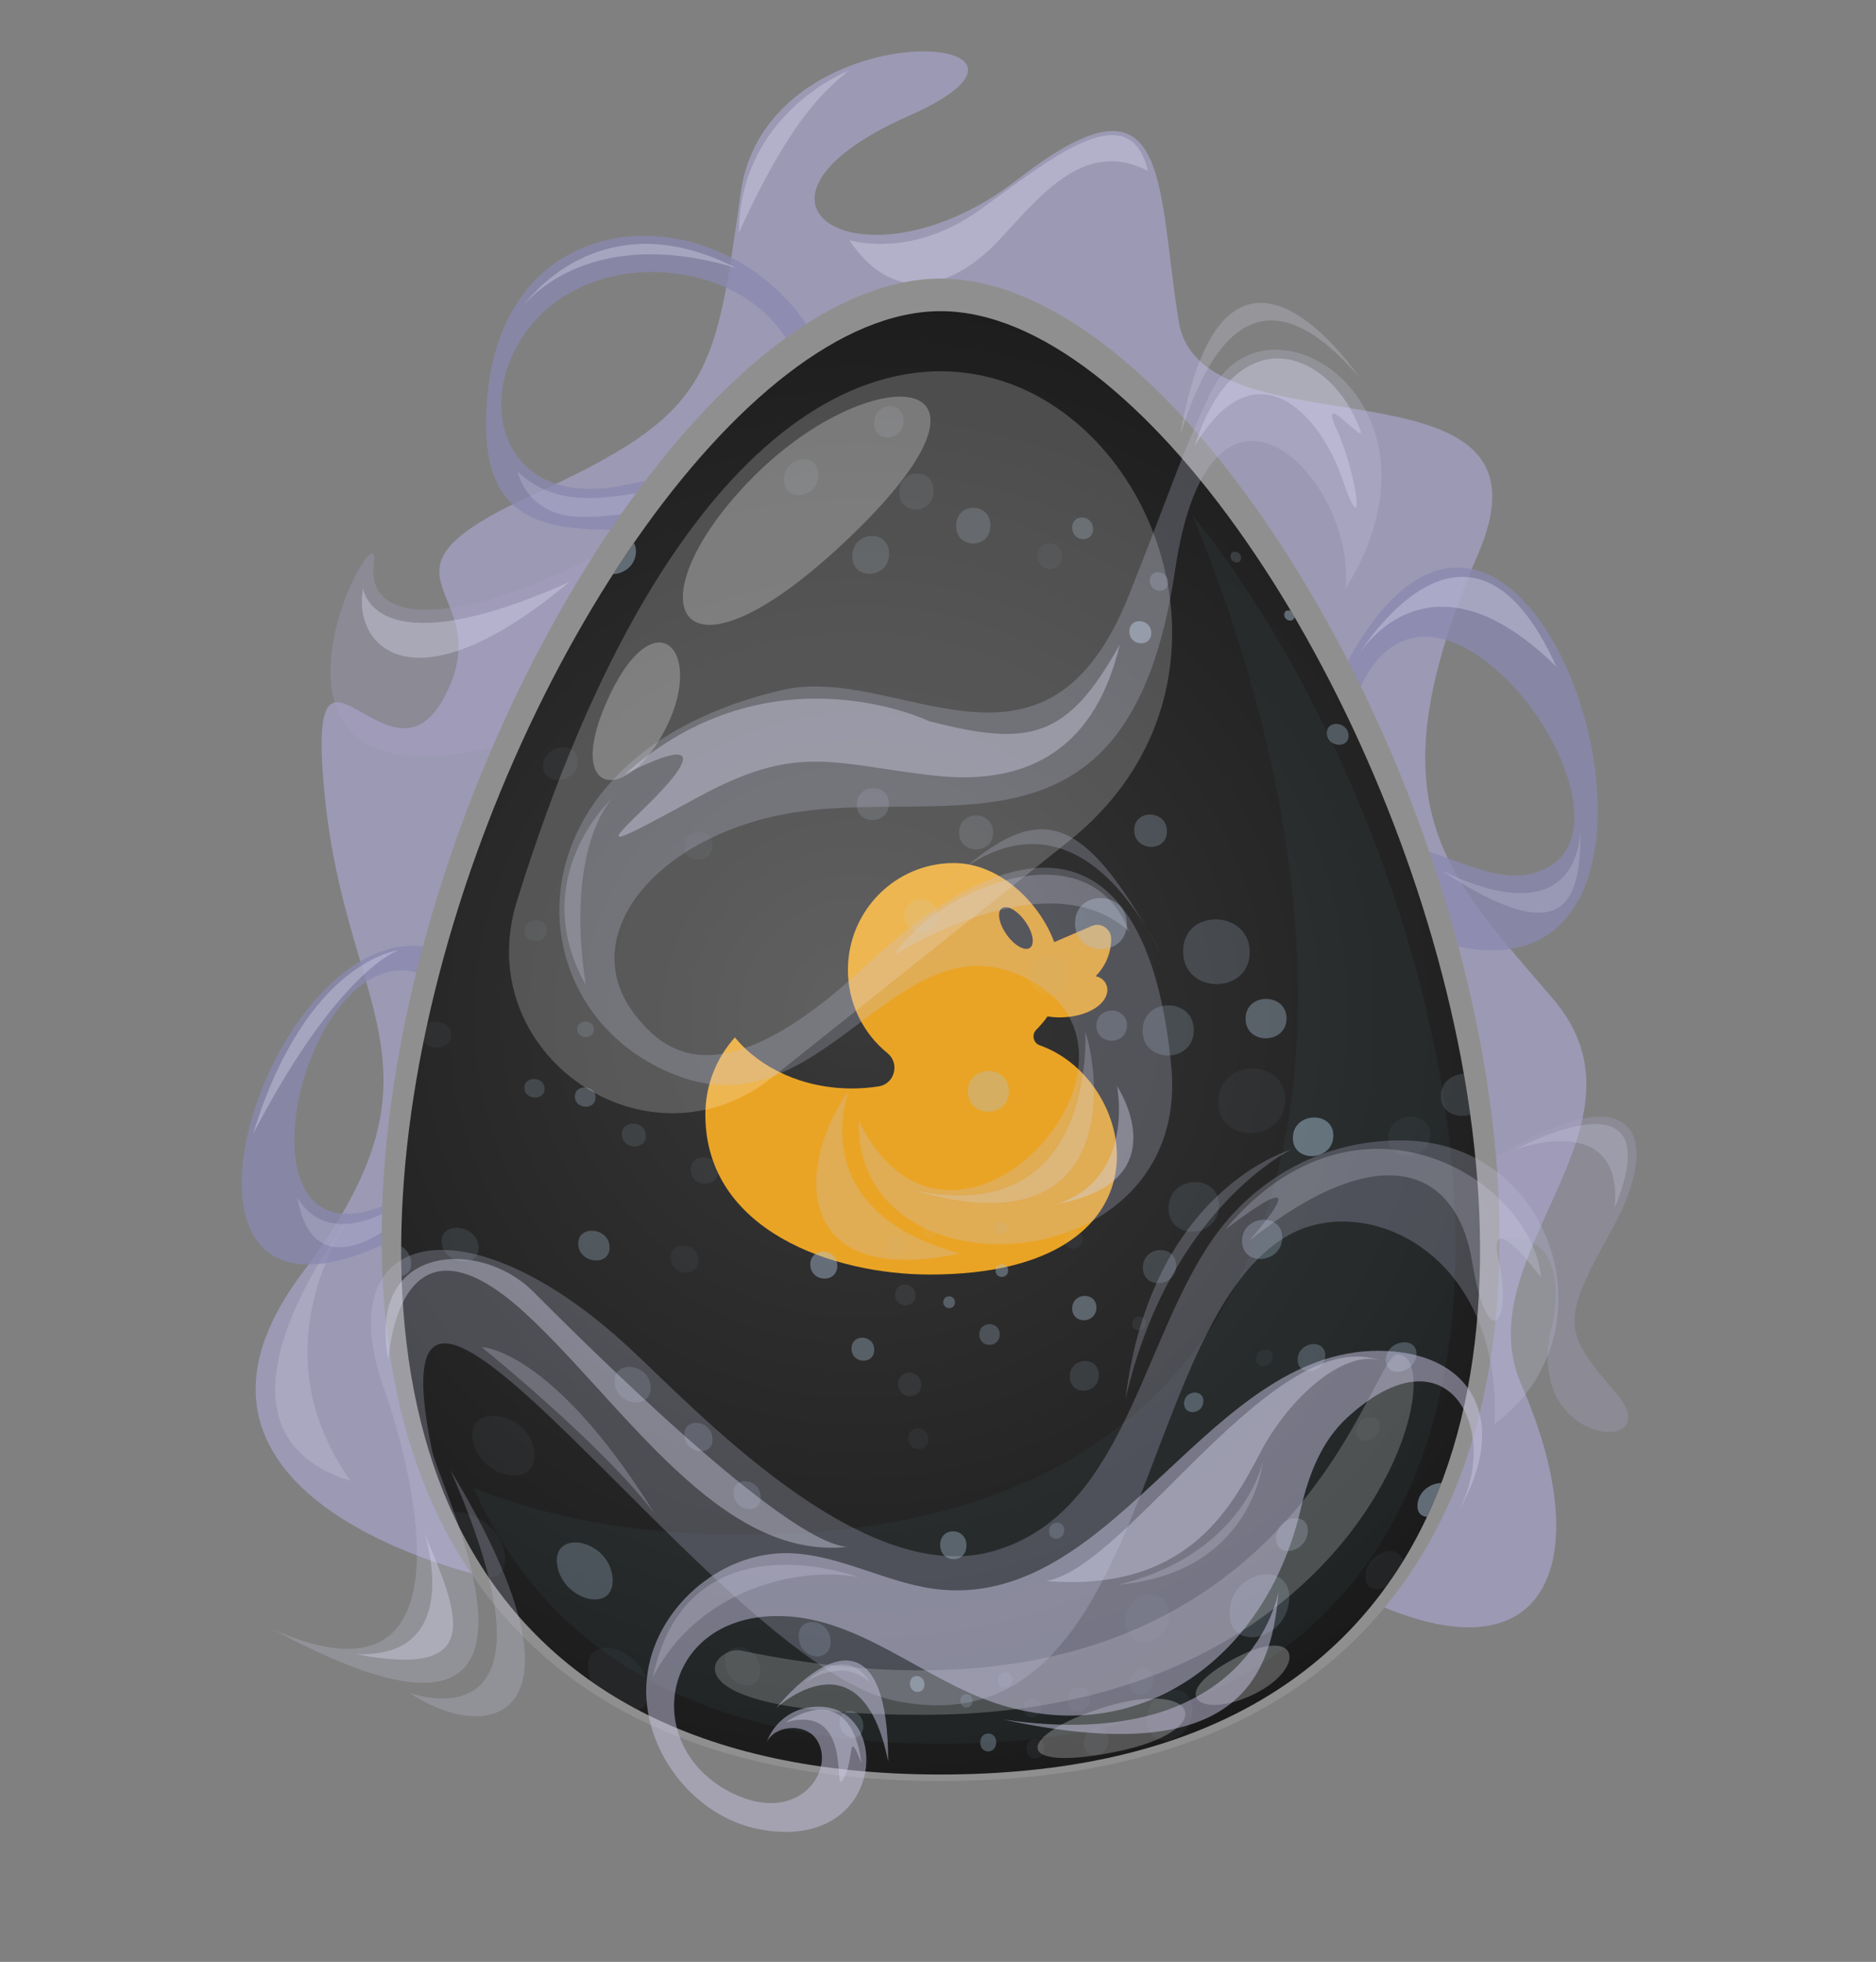 <?xml version="1.0" encoding="utf-8"?>
<!-- Generator: Adobe Illustrator 17.0.0, SVG Export Plug-In . SVG Version: 6.00 Build 0)  -->
<!DOCTYPE svg PUBLIC "-//W3C//DTD SVG 1.0//EN" "http://www.w3.org/TR/2001/REC-SVG-20010904/DTD/svg10.dtd">
<svg version="1.0" id="Layer_1" xmlns="http://www.w3.org/2000/svg" xmlns:xlink="http://www.w3.org/1999/xlink" x="0px" y="0px"
	 width="424.479px" height="443.978px" viewBox="0 0 424.479 443.978" enable-background="new 0 0 424.479 443.978"
	 xml:space="preserve">
<rect x="0" y="0" width="424.479" height="443.978" fill="#808080" stroke="none"/>
<g id="Layer_2">
</g>
<g>
	<path opacity="0.75" fill="#A5A1C5" d="M351.424,226.076c-24.564-28.799-41.505-43.623-16.941-100.798
		c20.198-47.012-62.681-21.176-67.763-52.517c-5.082-31.341-1.674-59.215-36.423-32.188c-34.305,26.682-69.919,5.609-24.564-14.4
		c43.199-19.058-32.188-24.988-38.117,17.364c-5.929,42.352-6.776,49.976-47.435,68.611c-40.658,18.635-6.776,20.753-19.482,45.317
		c-12.706,24.564-32.188-24.564-27.105,23.717c5.082,48.282,29.646,60.564-5.082,106.728c-39.157,52.05,42.106,69.105,42.106,69.105
		l167.114-14.894c67.764,51.67,87.246,18.635,66.493-28.799C331.426,284.068,375.988,254.875,351.424,226.076z"/>
	<path opacity="0.4" fill="#D5D4EB" d="M191.968,16.009c0,0-24.564,9.529-24.776,36.635
		C178.839,27.02,186.462,20.667,191.968,16.009z"/>
	<path opacity="0.4" fill="#D5D4EB" d="M192.18,54.337c0,0,13.764,4.447,29.435-6.776c15.67-11.223,33.882-26.682,38.117-8.894
		c-14.823-7.623-24.988,6.565-34.094,16.094C216.532,64.29,202.768,70.22,192.18,54.337z"/>
	<path opacity="0.25" fill="#D5D4EB" d="M82.805,270.334c-12.706,16.2-37.164,54.317-3.494,64.799
		C55.488,301.462,82.805,270.334,82.805,270.334z"/>
	<path opacity="0.3" fill="#A5A1C5" d="M333.212,265.04c38.54-24.988,43.199-7.623,31.341,13.553
		c-11.859,21.176-10.588,22.87,1.271,36.846c11.859,13.976-21.176,12.282-14.823-14.823c6.353-27.105-19.058-25.835-24.564-5.929
		L333.212,265.04z"/>
	<path opacity="0.3" fill="#A5A1C5" d="M138.816,123.583c-31.764,17.364-56.328,19.482-54.211,3.812
		c2.118-15.67-38.964,60.987,32.611,40.235S138.816,123.583,138.816,123.583z"/>
	<path opacity="0.75" fill="#8988B0" d="M105.993,218.24c-41.929-29.223-86.398,104.822-8.894,57.811
		c-1.906-7.623-1.906-7.623-1.906-7.623c-57.366,36.506-16.479-101.818,19.059-25.411L105.993,218.24z"/>
	<path opacity="0.25" fill="#D5D4EB" d="M92.97,270.81c0,0-17.47,13.817-25.729,0.159c3.494,18.9,17.947,10.006,25.888,2.7
		L92.97,270.81z"/>
	<path opacity="0.75" fill="#8988B0" d="M308.648,205.535c101.626,57.238,33.806-167.937-13.341-33.67
		c6.988,9.529,6.988,9.529,6.988,9.529c6.336-87.431,77.659,4.833,45.74,15.882c-16.517,5.718-33.67-20.329-52.093,6.353
		L308.648,205.535z"/>
	<path opacity="0.4" fill="#D5D4EB" d="M307.06,148.677c0,0,25.094-42.246,45.105,2.223
		C322.624,121.677,307.06,148.677,307.06,148.677z"/>
	<path opacity="0.25" fill="#D5D4EB" d="M357.565,187.112c0,0,1.271,25.729-31.447,9.847
		C354.071,215.382,357.883,204.582,357.565,187.112z"/>
	<path opacity="0.75" fill="#8988B0" d="M191.121,105.16c1.906-57.811-74.328-72.422-80.681-17.153
		c-6.353,55.27,50.823,14.612,64.799,45.105c14.611-12.706,14.611-12.706,14.611-12.706s-21.147-16.762-47.646-10.8
		c-38.117,8.576-37.303-39.161-3.812-47.011c20.329-4.765,47.646,6.988,43.199,35.576L191.121,105.16z"/>
	<path opacity="0.4" fill="#D5D4EB" d="M118.381,69.267c0,0,16.835-24.776,48.281-8.576
		C132.357,50.208,118.381,69.267,118.381,69.267z"/>
	<path opacity="0.25" fill="#D5D4EB" d="M117.11,106.748c16.835,15.564,38.752-6.035,58.446,8.894
		c-18.106-3.494-33.67,1.906-45.105,1.271C119.016,116.278,117.11,106.748,117.11,106.748z"/>
	<path fill="#908F8F" d="M212.833,63.043c-26.639,0-58.312,27.232-84.725,72.846c-26.146,45.152-41.756,99.03-41.756,144.124
		c0,36.265,9.524,65.345,28.308,86.432c21.636,24.29,54.666,36.605,98.174,36.605s76.538-12.316,98.174-36.605
		c18.784-21.087,28.307-50.167,28.307-86.432c0-45.094-15.609-98.972-41.756-144.124C271.145,90.275,239.472,63.043,212.833,63.043z
		"/>
	<radialGradient id="SVGID_1_" cx="194.034" cy="229.729" r="268.107" gradientUnits="userSpaceOnUse">
		<stop  offset="0" style="stop-color:#383938"/>
		<stop  offset="0.108" style="stop-color:#333333"/>
		<stop  offset="0.493" style="stop-color:#222222"/>
		<stop  offset="0.803" style="stop-color:#141414"/>
		<stop  offset="1" style="stop-color:#0E0E0E"/>
	</radialGradient>
	<path fill="url(#SVGID_1_)" d="M212.833,70.415c-88.941,0-223.224,331.161,0,331.161S301.773,70.415,212.833,70.415z"/>
	<path fill="#EAA425" d="M166.286,234.77c5.707,6.965,15.427,11.552,26.463,11.552c2.075,0,4.104-0.162,6.067-0.471
		c1.686-0.266,2.982-1.44,3.422-3.103c0.44-1.664-0.101-3.335-1.429-4.413c-5.459-4.431-8.953-11.226-8.953-18.845
		c0-13.352,10.728-24.177,23.962-24.177c10.572,0,19.537,9.222,22.72,17.89l8.494-3.645c1.013-0.436,2.085-0.333,3,0.286
		c0.914,0.62,1.415,1.581,1.401,2.693c-0.043,3.283-1.39,6.248-3.542,8.391c0.648,0.1,1.254,0.384,1.75,0.887
		c0.798,0.813,1.098,1.898,0.827,3.01c-0.745,3.059-5.246,5.412-10.688,5.412c-0.957,0-1.878-0.079-2.761-0.216
		c-0.773,1.124-1.653,2.091-2.573,3.053c-0.514,0.537-0.705,1.241-0.534,1.968c0.17,0.727,0.658,1.269,1.357,1.517
		c22.761,8.036,31.208,51.874-24.946,51.874c-21.633,0-50.724-9.865-50.724-36.2C159.597,245.51,162.129,239.382,166.286,234.77z
		 M227.784,211.523c1.762,2.471,4.124,3.798,5.275,2.962c1.151-0.835,0.657-3.517-1.106-5.988c-1.762-2.472-4.123-3.798-5.275-2.962
		C225.528,206.368,226.022,209.051,227.784,211.523z"/>
	<g opacity="0.5">
		<path opacity="0.172" fill="#ABC1D6" d="M207.137,293.099c-0.026-3.101-4.648-3.175-4.611-0.082
			C202.564,296.12,207.163,296.204,207.137,293.099z"/>
		<path opacity="0.1" fill="#ABC1D6" d="M284.206,307.429c-0.118,2.508,3.658,2.178,3.785-0.314
			C288.116,304.627,284.321,304.93,284.206,307.429z"/>
		<path opacity="0.1" fill="#ABC1D6" d="M211.91,278.828c-0.009-1.952-2.934-1.977-2.921-0.027
			C209.001,280.754,211.919,280.781,211.91,278.828z"/>
		<path opacity="0.582" fill="#ABC1D6" d="M299.844,306.914c0.244-4.032-6.003-3.46-6.221,0.609
			C293.398,311.611,299.592,310.956,299.844,306.914z"/>
		<path opacity="0.3" fill="#ABC1D6" d="M204.624,207.211c-0.014,4.899,7.41,4.874,7.417-0.03
			C212.049,202.267,204.641,202.312,204.624,207.211z"/>
		<path opacity="0.521" fill="#ABC1D6" d="M226.199,301.997c0.01-3.125-4.62-3.115-4.616,0.008
			C221.586,305.138,226.19,305.126,226.199,301.997z"/>
		<path opacity="0.761" fill="#ABC1D6" d="M228.117,287.53c0.007-1.915-2.85-1.902-2.852,0.011
			C225.263,289.459,228.111,289.446,228.117,287.53z"/>
		<path opacity="0.81" fill="#ABC1D6" d="M218.681,349.728c-0.012-4.199-6-4.272-5.95-0.082
			C212.782,353.863,218.694,353.944,218.681,349.728z"/>
		<path opacity="0.1" fill="#ABC1D6" d="M172,377.685c-0.417-5.692-8.439-6.838-7.931-1.214
			C164.591,382.153,172.427,383.424,172,377.685z"/>
		<path opacity="0.1" fill="#ABC1D6" d="M290.791,248.941c0.121-9.638-15.025-9.499-15.11,0.314
			C275.565,259.1,290.629,258.592,290.791,248.941z"/>
		<path opacity="0.3" fill="#ABC1D6" d="M224.713,188.383c-0.007-5.132-7.69-5.119-7.702,0.006
			C217,193.51,224.719,193.5,224.713,188.383z"/>
		<path opacity="0.504" fill="#ABC1D6" d="M242.603,119.469c0.061,3.268,4.801,3.444,4.719,0.186
			C247.239,116.383,242.54,116.192,242.603,119.469z"/>
		<path opacity="0.2" fill="#ABC1D6" d="M185.145,107.683c0.218-5.425-7.468-4.741-7.75,0.639
			C177.12,113.672,184.933,113.067,185.145,107.683z"/>
		<path opacity="0.2" fill="#ABC1D6" d="M211.246,111.122c0.056-5.462-7.648-5.22-7.766,0.222
			C203.366,116.758,211.192,116.544,211.246,111.122z"/>
		<path opacity="0.115" fill="#ABC1D6" d="M130.729,172.516c0.245-4.938-7.553-4.2-7.827,0.652
			C122.645,178.01,130.498,177.433,130.729,172.516z"/>
		<path opacity="0.52" fill="#ABC1D6" d="M256.636,187.913c0.053,4.89,7.479,5.02,7.411,0.163
			C263.972,183.205,256.579,183.018,256.636,187.913z"/>
		<path opacity="0.46" fill="#ABC1D6" d="M264.307,131.736c-0.106-2.815-4.233-3.075-4.141-0.253
			C260.256,134.3,264.411,134.54,264.307,131.736z"/>
		<path opacity="0.309" fill="#ABC1D6" d="M331.217,243.004c-2.58,0.143-5.139,1.799-5.201,4.95
			c-0.093,3.858,3.616,5.193,6.66,4.316C332.248,249.187,331.761,246.097,331.217,243.004z"/>
		<path opacity="0.648" fill="#ABC1D6" d="M221.8,394.326c0.006,2.721,3.594,2.703,3.61-0.014
			C225.427,391.603,221.795,391.62,221.8,394.326z"/>
		<path opacity="0.1" fill="#ABC1D6" d="M210.069,325.652c-0.032-3.134-4.599-3.231-4.55-0.105
			C205.568,328.686,210.101,328.792,210.069,325.652z"/>
		<path opacity="0.358" fill="#ABC1D6" d="M139.065,312.866c0.393,5.297,8.503,6.3,8.162,0.931
			C146.9,308.451,138.688,307.603,139.065,312.866z"/>
		<path opacity="0.395" fill="#ABC1D6" d="M217.306,384.886c0.017,2.035,2.748,2.063,2.742,0.029
			C220.043,382.887,217.289,382.86,217.306,384.886z"/>
		<path opacity="0.1" fill="#ABC1D6" d="M114.196,351.603c-0.937-6.286-7.756-10.049-11.855-9.313
			c2.361,5.161,5.112,10.082,8.277,14.725C113.058,356.895,114.761,355.263,114.196,351.603z"/>
		<path opacity="0.1" fill="#ABC1D6" d="M250.799,393.855c0.2-4.123-5.391-3.678-5.539,0.457
			C245.108,398.479,250.596,398.003,250.799,393.855z"/>
		<path opacity="0.267" fill="#ABC1D6" d="M229.022,380.171c0.025-2.389-3.244-2.342-3.254,0.046
			C225.757,382.616,228.996,382.567,229.022,380.171z"/>
		<path opacity="0.681" fill="#ABC1D6" d="M216.072,294.714c-0.006-1.778-2.646-1.796-2.636-0.021
			C213.446,296.472,216.079,296.492,216.072,294.714z"/>
		<path opacity="0.594" fill="#ABC1D6" d="M130.835,281.601c0.232,4.458,7.299,5.068,7.091,0.554
			C137.73,277.649,130.616,277.162,130.835,281.601z"/>
		<path opacity="0.1" fill="#ABC1D6" d="M158.038,285.136c-0.137-4.1-6.456-4.448-6.301-0.389
			C151.901,288.821,158.181,289.243,158.038,285.136z"/>
		<path opacity="0.1" fill="#ABC1D6" d="M235.463,386.439c0.06-2.837-3.797-2.71-3.834,0.127
			C231.59,389.42,235.402,389.287,235.463,386.439z"/>
		<path opacity="0.507" fill="#ABC1D6" d="M295.898,346.733c0.435-4.836-6.798-3.821-7.176,1.068
			C288.333,352.728,295.452,351.596,295.898,346.733z"/>
		<path opacity="0.716" fill="#ABC1D6" d="M272.289,317.198c0.124-2.937-4.264-2.642-4.373,0.305
			C267.805,320.462,272.163,320.14,272.289,317.198z"/>
		<path opacity="0.1" fill="#ABC1D6" d="M246.609,384.396c0.143-3.734-4.977-3.418-5.081,0.323
			C241.422,388.486,246.463,388.148,246.609,384.396z"/>
		<path opacity="0.1" fill="#ABC1D6" d="M308.923,356.223c-0.388,3.261,2.165,4.008,4.566,3.012
			c1.361-1.878,2.652-3.803,3.872-5.775C317.077,349.062,309.54,350.916,308.923,356.223z"/>
		<path opacity="0.1" fill="#ABC1D6" d="M323.627,256.909c0.173-5.847-9.408-5.51-9.558,0.448
			C313.897,263.335,323.431,262.763,323.627,256.909z"/>
		<path opacity="0.988" fill="#ABC1D6" d="M301.689,257.095c0.127-5.78-9.045-5.534-9.152,0.324
			C292.415,263.295,301.545,262.881,301.689,257.095z"/>
		<path opacity="0.157" fill="#ABC1D6" d="M256.184,299.553c-0.046,2.085,3.053,1.954,3.104-0.124
			C259.339,297.351,256.229,297.474,256.184,299.553z"/>
		<path opacity="0.568" fill="#ABC1D6" d="M130.077,248.197c0.06,2.902,4.73,3.069,4.675,0.143
			C134.701,245.413,130.023,245.3,130.077,248.197z"/>
		<path opacity="0.39" fill="#ABC1D6" d="M123.216,246.355c-0.052-2.815-4.63-2.929-4.574-0.146
			C118.702,248.998,123.273,249.169,123.216,246.355z"/>
		<path opacity="0.178" fill="#ABC1D6" d="M208.438,313.351c-0.035-3.549-5.261-3.656-5.207-0.117
			C203.286,316.787,208.474,316.908,208.438,313.351z"/>
		<path opacity="0.217" fill="#ABC1D6" d="M227.877,277.879c0.005-1.896-2.835-1.885-2.836,0.009
			C225.039,279.786,227.872,279.775,227.877,277.879z"/>
		<path opacity="0.472" fill="#ABC1D6" d="M254.994,232.094c0.005-4.535-6.91-4.532-6.914,0.016
			C248.073,236.666,254.984,236.626,254.994,232.094z"/>
		<path opacity="0.429" fill="#ABC1D6" d="M258.529,233.212c-0.021,7.61,11.566,7.48,11.596-0.048
			C270.139,225.633,258.538,225.614,258.529,233.212z"/>
		<path opacity="0.1" fill="#ABC1D6" d="M232.959,220.809c0.002,5.902,8.931,5.892,8.927,0.012
			C241.878,214.933,232.956,214.911,232.959,220.809z"/>
		<path opacity="0.1" fill="#ABC1D6" d="M161.232,191.319c0.084-4.159-6.322-3.896-6.418,0.223
			C154.727,195.657,161.156,195.467,161.232,191.319z"/>
		<path opacity="0.307" fill="#ABC1D6" d="M130.605,232.921c0.015,2.332,3.775,2.38,3.761,0.033
			C134.355,230.605,130.594,230.592,130.605,232.921z"/>
		<path opacity="0.624" fill="#ABC1D6" d="M313.561,307.527c-0.332,4.44,6.555,3.481,6.921-0.889
			C320.836,302.284,313.88,303.111,313.561,307.527z"/>
		<path opacity="0.729" fill="#ABC1D6" d="M254.948,209.049c-0.047-7.694-11.734-7.816-11.708-0.082
			C243.259,216.699,254.983,216.724,254.948,209.049z"/>
		<path opacity="0.144" fill="#ABC1D6" d="M162.461,265.02c-0.079-4.018-6.29-4.211-6.199-0.229
			C156.36,268.783,162.546,269.04,162.461,265.02z"/>
		<path opacity="0.1" fill="#ABC1D6" d="M118.666,210.684c-0.049,3.101,5.048,3.001,5.094-0.131
			C123.811,207.416,118.722,207.585,118.666,210.684z"/>
		<path opacity="0.244" fill="#ABC1D6" d="M99.917,281.197c0.386,4.983,8.721,6.018,8.371,0.925
			C107.958,277.043,99.554,276.238,99.917,281.197z"/>
		<path opacity="0.415" fill="#ABC1D6" d="M187.929,371.289c-0.236-5.17-7.503-5.842-7.197-0.712
			C181.046,375.753,188.171,376.493,187.929,371.289z"/>
		<path opacity="0.928" fill="#ABC1D6" d="M205.889,381.025c0.061,2.413,3.322,2.551,3.277,0.137
			C209.122,378.754,205.829,378.623,205.889,381.025z"/>
		<path opacity="0.455" fill="#ABC1D6" d="M189.956,389.956c0.217,3.999,5.549,4.509,5.38,0.496
			C195.169,386.462,189.743,385.986,189.956,389.956z"/>
		<path opacity="0.401" fill="#ABC1D6" d="M291.683,362.291c0.905-9.223-12.763-7.313-13.435,2.095
			C277.54,373.936,290.736,371.637,291.683,362.291z"/>
		<path opacity="0.243" fill="#ABC1D6" d="M275.821,272.913c0.164-7.435-11.295-7.126-11.413,0.386
			C264.277,280.845,275.639,280.367,275.821,272.913z"/>
		<path opacity="0.1" fill="#ABC1D6" d="M236.298,395.611c0.074-3.045-4.012-2.891-4.058,0.156
			C232.193,398.833,236.224,398.67,236.298,395.611z"/>
		<path opacity="0.448" fill="#ABC1D6" d="M93.028,285.585c-0.133-1.594-1.053-2.796-2.251-3.568
			c-0.011,2.269,0.023,4.525,0.091,6.767C92.217,288.434,93.19,287.419,93.028,285.585z"/>
		<path opacity="0.683" fill="#ABC1D6" d="M228.274,246.959c0.007-6.142-9.283-6.134-9.278,0.004
			C219.002,253.114,228.265,253.103,228.274,246.959z"/>
		<path opacity="0.264" fill="#ABC1D6" d="M146.131,256.972c-0.071-3.456-5.512-3.623-5.434-0.202
			C140.782,260.201,146.208,260.43,146.131,256.972z"/>
		<path opacity="0.372" fill="#ABC1D6" d="M165.99,338.037c0.259,4.187,6.347,4.829,6.126,0.615
			C171.899,334.455,165.737,333.875,165.99,338.037z"/>
		<path opacity="0.1" fill="#ABC1D6" d="M146.581,381.793c-1.145-9.458-14.859-12.572-13.429-3.407
			c0.115,0.721,0.307,1.404,0.549,2.054c3.38,2.376,6.982,4.581,10.819,6.596C146.018,386.328,146.936,384.653,146.581,381.793z"/>
		<path opacity="0.6" fill="#ABC1D6" d="M138.582,356.816c-0.932-8.451-13.646-10.927-12.52-2.726
			C127.238,362.412,139.555,365.37,138.582,356.816z"/>
		<path opacity="0.1" fill="#ABC1D6" d="M120.895,328.491c-0.943-8.932-15.097-11.354-13.974-2.76
			C108.114,334.439,121.895,337.518,120.895,328.491z"/>
		<path opacity="0.404" fill="#ABC1D6" d="M161.222,325.519c-0.238-4.266-6.631-4.892-6.359-0.671
			C155.143,329.095,161.467,329.8,161.222,325.519z"/>
		<path opacity="0.1" fill="#ABC1D6" d="M102.084,234.204c-0.023-2.854-3.492-3.654-5.421-2.432c-0.28,1.279-0.55,2.559-0.811,3.838
			C97.345,237.937,102.123,237.559,102.084,234.204z"/>
		<path opacity="0.3" fill="#ABC1D6" d="M193.853,182.027c-0.054,4.826,7.253,4.718,7.289-0.121
			C201.181,177.051,193.911,177.196,193.853,182.027z"/>
		<path opacity="0.331" fill="#ABC1D6" d="M192.855,125.754c-0.16,5.693,8.213,5.37,8.314-0.344
			C201.274,119.657,193.02,120.033,192.855,125.754z"/>
		<path opacity="0.394" fill="#ABC1D6" d="M224.1,118.946c-0.016-5.414-7.716-5.377-7.755,0.029
			C216.307,124.355,224.116,124.323,224.1,118.946z"/>
		<path opacity="0.688" fill="#ABC1D6" d="M305.131,166.378c-0.156-3.133-5.053-3.537-4.91-0.381
			C300.36,169.15,305.281,169.501,305.131,166.378z"/>
		<path opacity="0.1" fill="#ABC1D6" d="M240.292,125.927c-0.067-3.856-5.62-3.996-5.58-0.137
			C234.751,129.638,240.357,129.764,240.292,125.927z"/>
		<path opacity="0.904" fill="#ABC1D6" d="M143.886,125.124c0.075-0.944-0.116-1.677-0.461-2.243
			c-1.583,2.292-3.146,4.64-4.689,7.038C141.013,129.875,143.653,128.169,143.886,125.124z"/>
		<path opacity="0.2" fill="#ABC1D6" d="M197.816,95.633c-0.147,4.69,6.527,4.384,6.622-0.317
			C204.536,90.581,197.966,90.918,197.816,95.633z"/>
		<path opacity="0.358" fill="#ABC1D6" d="M280.833,126.188c-0.091-1.612-2.477-1.844-2.391-0.228
			C278.527,127.575,280.923,127.797,280.833,126.188z"/>
		<path opacity="0.992" fill="#ABC1D6" d="M255.538,142.964c0.08,3.351,5.056,3.568,4.959,0.233
			C260.397,139.849,255.455,139.607,255.538,142.964z"/>
		<path opacity="0.904" fill="#ABC1D6" d="M290.584,139.167c0.083,1.457,2.144,1.722,2.311,0.465
			c-0.276-0.471-0.553-0.94-0.831-1.408C291.374,137.952,290.53,138.225,290.584,139.167z"/>
		<path opacity="0.732" fill="#ABC1D6" d="M291.108,230.494c0.008-5.913-9.271-5.945-9.276,0.035
			C281.813,236.517,291.086,236.402,291.108,230.494z"/>
		<path opacity="0.427" fill="#ABC1D6" d="M267.7,215.316c0.029,9.842,15.117,9.808,15.073,0.134
			C282.692,205.755,267.645,205.472,267.7,215.316z"/>
		<path opacity="0.276" fill="#ABC1D6" d="M242.054,311.45c-0.064,4.497,6.497,4.276,6.592-0.202
			C248.738,306.782,242.116,306.974,242.054,311.45z"/>
		<path opacity="0.1" fill="#ABC1D6" d="M264.499,365.651c0.409-6.997-9.605-6.14-9.888,0.912
			C254.317,373.695,264.077,372.713,264.499,365.651z"/>
		<path opacity="0.1" fill="#ABC1D6" d="M269.806,387.449c0.595-7.469-9.857-6.204-10.282,1.343
			C259.085,396.444,269.194,395.007,269.806,387.449z"/>
		<path opacity="0.1" fill="#ABC1D6" d="M204.776,281.902c-0.022-2.74-4.129-2.8-4.1-0.067
			C200.707,284.574,204.799,284.643,204.776,281.902z"/>
		<path opacity="0.1" fill="#ABC1D6" d="M261.033,380.198c0.233-3.91-5.201-3.373-5.391,0.552
			C255.449,384.704,260.797,384.128,261.033,380.198z"/>
		<path opacity="0.446" fill="#ABC1D6" d="M237.36,346.462c-0.039,2.431,3.397,2.31,3.449-0.116
			C240.859,343.925,237.398,344.041,237.36,346.462z"/>
		<path opacity="0.871" fill="#ABC1D6" d="M189.447,286.403c-0.067-4.063-6.184-4.239-6.099-0.2
			C183.436,290.257,189.517,290.471,189.447,286.403z"/>
		<path opacity="0.775" fill="#ABC1D6" d="M242.606,296.082c-0.044,3.692,5.413,3.545,5.475-0.134
			C248.141,292.275,242.649,292.403,242.606,296.082z"/>
		<path opacity="0.1" fill="#ABC1D6" d="M244.94,280.485c0.03-2.745-4.095-2.678-4.118,0.069
			C240.799,283.308,244.909,283.231,244.94,280.485z"/>
		<path opacity="0.975" fill="#ABC1D6" d="M320.751,340.262c-0.236,1.955,0.766,2.885,2.121,3.016
			c1.172-2.493,2.248-5.045,3.238-7.648C323.958,335.558,321.101,337.298,320.751,340.262z"/>
		<path opacity="0.411" fill="#ABC1D6" d="M266.126,286.497c0.118-4.975-7.438-4.723-7.529,0.278
			C258.501,291.796,266.002,291.482,266.126,286.497z"/>
		<path opacity="0.624" fill="#ABC1D6" d="M290.132,280.224c0.197-5.863-8.929-5.447-9.09,0.481
			C280.868,286.661,289.921,286.101,290.132,280.224z"/>
		<path opacity="0.1" fill="#ABC1D6" d="M306.836,323.757c-0.292,3.538,5.08,2.714,5.398-0.782
			C312.545,319.491,307.122,320.237,306.836,323.757z"/>
		<path opacity="0.701" fill="#ABC1D6" d="M197.809,305.409c-0.057-3.468-5.206-3.625-5.132-0.171
			C192.752,308.706,197.867,308.884,197.809,305.409z"/>
	</g>
	<path opacity="0.2" fill="#FFFFFF" d="M116.958,203.93c-10.776,34.636,29.532,62.417,57.9,39.81l66.981-53.38
		C318.749,129.068,187.163-21.716,116.958,203.93z"/>
	<path opacity="0.1" fill="#4F6E78" d="M269.699,116.441c41.78,99.548,40.994,230.848-101.547,230.848
		c-24.288,0-44.445-3.824-60.993-10.642c15.036,34.341,47.72,57.986,105.931,57.986C380.16,394.633,336.97,199.879,269.699,116.441z
		"/>
	<path opacity="0.25" fill="#FFFFFF" d="M192.868,120.997c39.94-38.559,3.429-40.066-23.524-11.958
		C142.391,137.148,153.317,159.181,192.868,120.997z"/>
	<path opacity="0.25" fill="#FFFFFF" d="M137.243,158.872c-9.548,21.662,4.884,23.279,13.611,5.529
		C159.581,146.65,147.755,135.023,137.243,158.872z"/>
	<path opacity="0.2" fill="#FFFFFF" d="M167.631,373.526c-6.387-1.326-19.864,14.537,41.199,14.537
		c100.474,0,120.716-81.564,107.35-81.564C309.461,306.499,291.089,399.159,167.631,373.526z"/>
	<path opacity="0.25" fill="#FFFFFF" d="M249.891,386.342c-19.41,6.076-21.748,14.928,2.396,10.137
		C276.431,391.687,271.086,379.708,249.891,386.342z"/>
	<path opacity="0.25" fill="#FFFFFF" d="M278.079,376.006c-14.511,8.233-5.614,13.188,6.153,7.141
		C295.999,377.099,294.05,366.944,278.079,376.006z"/>
	<path opacity="0.25" fill="#C7C4E2" d="M338.167,322.259c27.019-20.021,13.761-63.157-19.852-64.154
		c-14.02-0.416-28.355,4.739-39.284,16.521c-20.544,22.148-22.133,67.803-54.841,76.551c-29.665,7.934-67.032-32.521-81.986-46.327
		c-36.921-34.086-68.187-26.682-55.33,9.391c5.852,16.418,21.977,75.207-25.033,54.561c73.981,39.937,37.774-31.643,35.945-40.44
		c-15.722-75.605,64.425,48.264,104.803,56.544c57.778,11.848,53.723-83.654,88.117-104.88
		C308.384,269.117,339.915,283.074,338.167,322.259L338.167,322.259z"/>
	<path opacity="0.25" fill="#C7C4E2" d="M92.652,383.096c0,0,37.482,13.976,9.212-50.505
		C135.534,388.179,111.71,395.802,92.652,383.096z"/>
	<path opacity="0.25" fill="#C7C4E2" d="M292.131,260.169c0,0-27.635,13.341-37.482,56.54
		C260.367,269.063,292.131,260.169,292.131,260.169z"/>
	<g opacity="0.5">
		<path fill="#C7C4E2" d="M163.55,396.793c0.098-0.496,0.243-0.981,0.408-1.457C163.754,395.783,163.602,396.262,163.55,396.793z"/>
		<path fill="#C7C4E2" d="M313.85,305.737c-39.734-2.026-60.491,57.27-100.503,54.04c-11.941-0.964-22.872-7.987-34.848-8.281
			c-15.716-0.386-30.584,12.747-32.142,28.39c-1.558,15.643,10.428,31.451,25.911,34.172c29.817,5.241,29.825-31.984,9.716-27.458
			c-3.894,0.877-7.19,3.922-8.496,7.679c1.76-3.84,8.617-4.48,11.222-0.7c4.618,6.7-3.762,19.635-18.91,12.267
			c-21.079-10.253-16.53-39.865,9.848-40.134c18.373-0.187,33.074,14.35,49.968,19.837c31.308,10.167,60.585-9.333,68.702-44.069
			c1.807-7.734,4.638-15.26,10.483-20.638c22.903-21.076,34.976,2.858,25.235,21.069
			C341.471,322.215,333.755,306.752,313.85,305.737z"/>
		<path fill="#C7C4E2" d="M289.272,360.226c0,0-6.035,37.164-62.258,28.905C278.472,400.249,287.684,381.19,289.272,360.226z"/>
		<path fill="#C7C4E2" d="M175.556,386.59c0,0,19.376-18.106,25.411,12.07C200.968,368.802,187.944,371.979,175.556,386.59z"/>
	</g>
	<path opacity="0.25" fill="#C7C4E2" d="M273.82,89.055c-6.344,13.176-9.529,23.505-18.423,45.74
		c-18.999,47.498-52.258,15.28-78.364,21.34c-63.783,14.806-61.954,73.461-23.182,87.516c33.882,12.282,50.187-39.599,80.681-20.964
		c30.494,18.635-19.482,73.269-40.235,30.917c-0.847,41.082,75.387,36.846,70.728-12.282c-4.659-49.129-29.436-59.897-69.034-22.87
		c-32.611,30.494-45.363,19.769-51.881,11.753c-14.068-17.3,2.747-38.924,30.543-45.368c36.522-8.468,80.743,15.381,91.219-55.747
		c8.047-54.634,41.201-20.633,38.54,4.235C330.73,91.026,286.208,63.327,273.82,89.055z"/>
	<path opacity="0.25" fill="#C7C4E2" d="M192.074,246.828c0,0-10.8,27,25.094,36.846
		C178.097,291.933,180.639,262.393,192.074,246.828z"/>
	<path opacity="0.25" fill="#C7C4E2" d="M213.038,201.088c0,0,26.364-30.494,49.552,14.611
		C243.849,181.076,234.002,181.394,213.038,201.088z"/>
	<path opacity="0.25" fill="#D5D4EB" d="M307.378,85.149c-17.153-19.694-30.811-17.153-40.341,13.341
		C277.202,40.044,307.378,85.149,307.378,85.149z"/>
	<path opacity="0.4" fill="#D5D4EB" d="M210.179,163.183c0,0-35.999-17.364-68.822,12.07c19.27-9.741,14.188-1.906,5.082,6.988
		s-11.223,10.588,11.223-1.694c22.447-12.282,30.07-7.835,53.152-5.082c23.082,2.753,37.27-7.2,42.564-29.646
		C241.52,167.206,233.049,169.112,210.179,163.183z"/>
	<path opacity="0.25" fill="#D5D4EB" d="M202.344,216.123c9.529-14.611,43.623-29.646,53.152-5.294
		C237.073,193.888,202.344,216.123,202.344,216.123z"/>
	<path opacity="0.25" fill="#D5D4EB" d="M138.71,180.441c0,0-19.853,17.947-6.194,42.405
		C127.751,191.082,138.71,180.441,138.71,180.441z"/>
	<path opacity="0.4" fill="#D5D4EB" d="M307.801,97.325c-6.649-18.047-27.952-26.258-37.482,3.6
		c13.553-22.87,28.164-7.835,33.458,7.623c5.294,15.458,3.388-1.059-1.271-11.223C297.848,87.16,309.283,101.348,307.801,97.325z"/>
	<path opacity="0.25" fill="#D5D4EB" d="M194.297,356.944c0,0-38.752-14.611-46.588,22.658
		C158.086,359.273,181.168,354.403,194.297,356.944z"/>
	<path opacity="0.4" fill="#D5D4EB" d="M312.672,308.027c-23.929-9.318-57.387,46.799-76.022,49.764
		c31.341,2.541,41.505-15.67,48.493-29.011C292.131,315.439,304.836,305.062,312.672,308.027z"/>
	<path opacity="0.25" fill="#D5D4EB" d="M285.778,330.527c0,0-3.971,20.964-32.717,28.111
		C283.713,355.779,285.778,330.527,285.778,330.527z"/>
	<path opacity="0.25" fill="#D5D4EB" d="M182.068,380.873c0,0,9.212-9.371,14.77-0.159
		C190.327,374.679,182.068,380.873,182.068,380.873z"/>
	<path opacity="0.4" fill="#D5D4EB" d="M177.78,389.767c0,0,14.453-10.641,17.153,9.212c-3.335-8.259-1.436-1.019-4.129,3.653
		C188.209,407.131,193.503,385.32,177.78,389.767z"/>
	<path opacity="0.4" fill="#D5D4EB" d="M87.887,307.815c-5.082-26.364,20.647-27.635,32.717-15.564
		c12.07,12.07,56.858,56.858,71.152,57.811c-28.905,3.176-50.793-32.451-72.74-52.728C89.793,270.334,87.887,307.815,87.887,307.815
		z"/>
	<path opacity="0.25" fill="#D5D4EB" d="M348.671,289.074c-1.906-21.917-41.293-47.011-71.469-10.8
		c19.694-14.929,10.482-3.176,5.4,2.541c29.858-23.823,47.011-16.517,50.505,4.765c3.494,21.282,9.212,13.659,6.035,0
		C335.965,271.922,348.671,289.074,348.671,289.074z"/>
	<path opacity="0.25" fill="#D5D4EB" d="M108.958,304.851c0,0,27.105,21.811,39.176,37.693
		C124.84,305.062,108.958,304.851,108.958,304.851z"/>
	<path opacity="0.4" fill="#D5D4EB" d="M96.04,346.991c0,0,9.529,28.588-15.67,27.317
		C109.805,380.026,104.087,365.838,96.04,346.991z"/>
	<path opacity="0.25" fill="#D5D4EB" d="M245.543,233.487c0,0,2.965,45.105-39.176,35.788
		C254.649,283.675,248.508,241.534,245.543,233.487z"/>
	<path opacity="0.4" fill="#D5D4EB" d="M252.743,245.769c0,0,4.235,20.964-13.553,26.682
		C267.143,267.369,252.743,245.769,252.743,245.769z"/>
	<path opacity="0.25" fill="#D5D4EB" d="M342.795,260.169c0,0,35.893-19.535,22.552,13.182
		C367.412,250.799,342.795,260.169,342.795,260.169z"/>
	<path opacity="0.4" fill="#D5D4EB" d="M82.17,133.113c0,0,1.906,18.582,46.693-1.429C92.97,161.7,79.629,145.818,82.17,133.113z"/>
	<path opacity="0.4" fill="#D5D4EB" d="M90.111,215.064c0,0-20.806,2.224-32.876,41.611
		C76.611,219.352,90.111,215.064,90.111,215.064z"/>
</g>
</svg>
